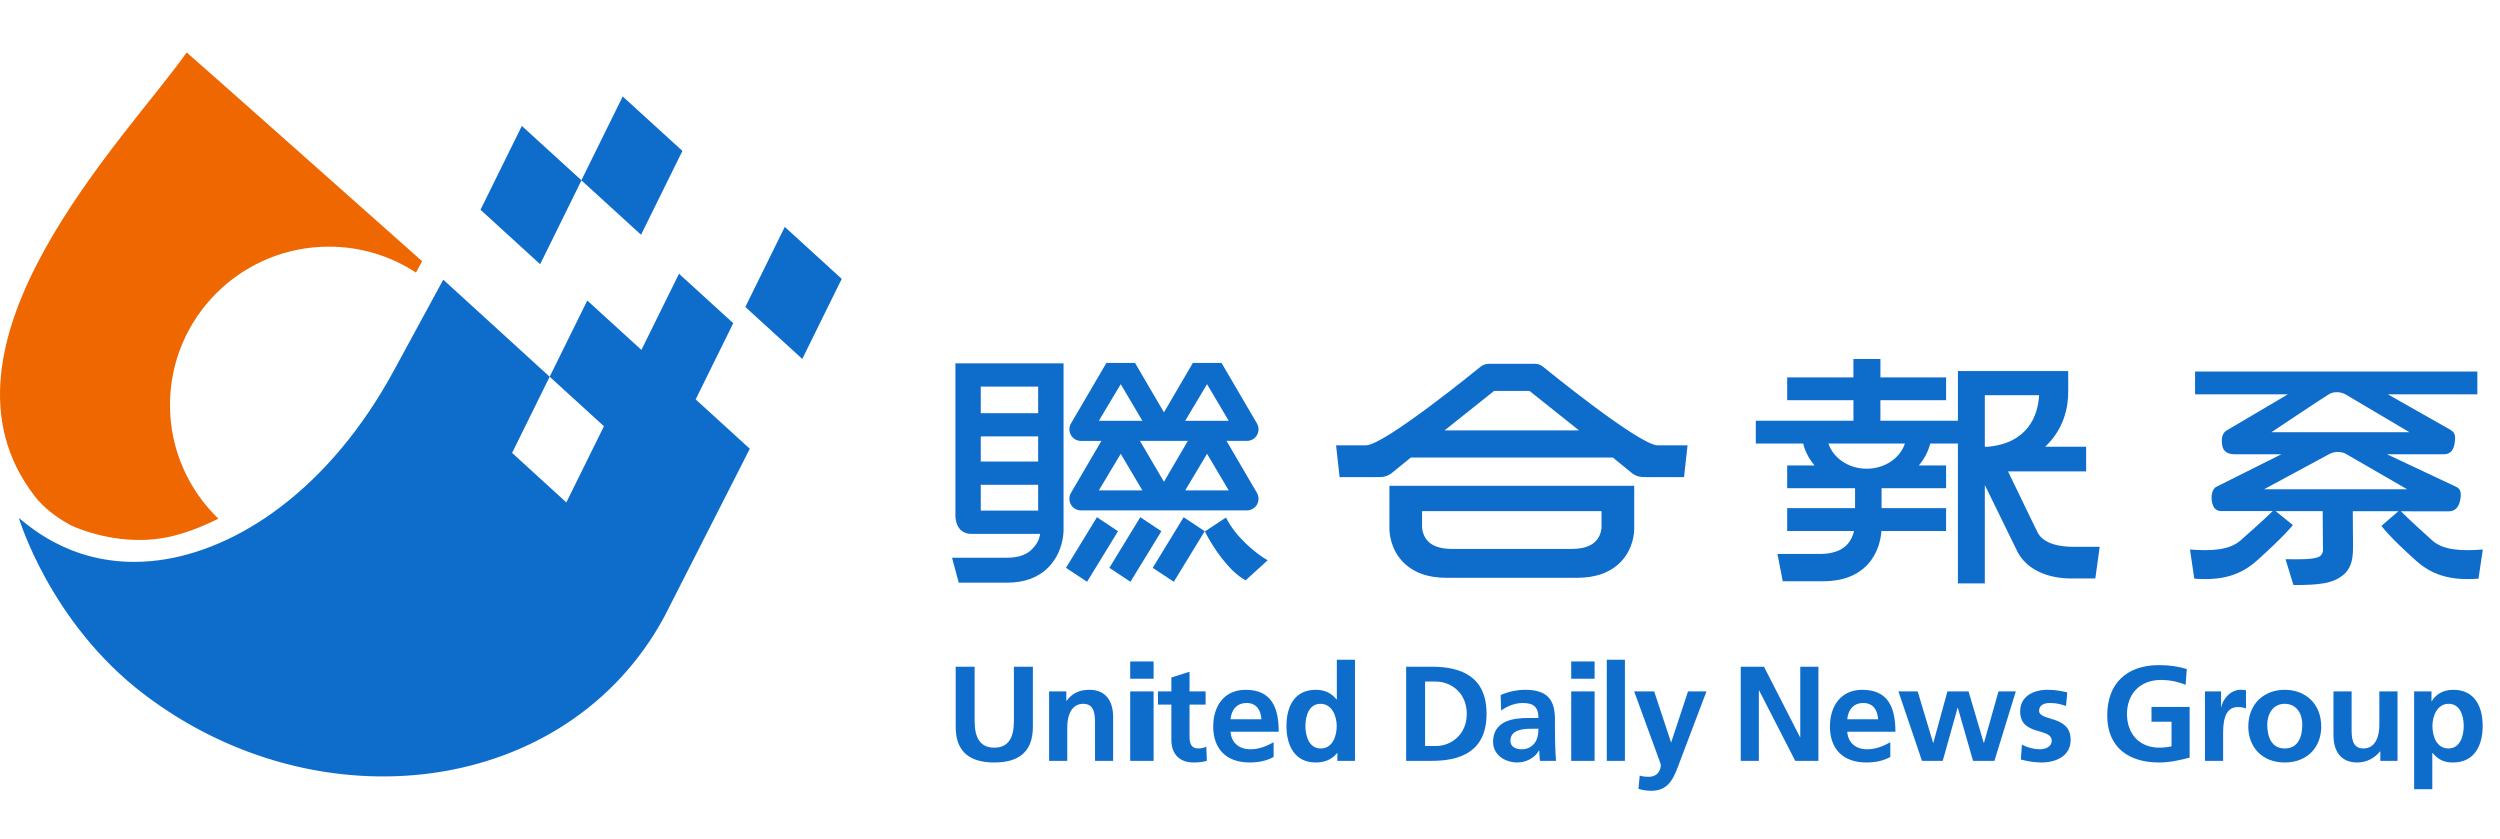 <svg xmlns="http://www.w3.org/2000/svg" width="143" height="48" viewBox="0 0 143 48">
    <g fill="none" fill-rule="evenodd">
        <g>
            <g>
                <g>
                    <path fill="#EE6700" d="M9.723 23.163c0-5 4.071-9.055 9.089-9.055 1.842 0 3.553.547 4.982 1.484.227-.41.352-.65.352-.65S10.686 2.984 10.679 3C7.3 7.808-4.681 19.754 1.985 28.38c.49.637 1.213 1.205 2.066 1.666 1.424.65 3.553 1.085 5.486.69.94-.191 1.938-.557 2.953-1.068-1.705-1.648-2.767-3.952-2.767-6.505" transform="translate(-120, -251) translate(109, 120) translate(11, 131)"/>
                    <path fill="#0E6DCB" d="M38.838 15.657l3.104 2.83-2.15 4.358 3.098 2.824-4.884 9.593c-5.551 10.303-19.755 12.081-29.78 4.44C2.854 35.614 1.08 29.63 1.08 29.63c.65.502 3.335 3 7.94 2.424 4.565-.57 9.849-4.09 13.528-10.893l2.806-5.164 6.087 5.553 2.151-4.36 3.097 2.825 2.149-4.357zm-7.397 5.892l-2.149 4.357 3.103 2.832 2.15-4.357-.006-.007-3.098-2.825zm13.448-8.571l3.258 2.973-2.257 4.58-3.258-2.973 2.257-4.58zm-9.27-7.46l3.415 3.114-2.366 4.796-3.409-3.11-2.362 4.796-3.413-3.116 2.365-4.795 3.406 3.107 2.364-4.792zM94.619 39.548l.96 2.902h.017l.959-2.902h1.055l-1.495 3.943c-.333.88-.576 1.742-1.658 1.742-.249 0-.496-.037-.736-.107l.07-.764c.13.046.279.07.533.07.418 0 .675-.286.675-.709l-1.525-4.175h1.145zm45.716-.091c1.224 0 1.674.97 1.674 2.067 0 1.088-.45 2.09-1.697 2.09-.442 0-.804-.109-1.17-.547h-.014v2.075h-1.04v-5.593h.993v.56h.016c.232-.383.626-.652 1.238-.652zm-33.813 0c1.48 0 1.896 1.01 1.896 2.398h-2.755c.046.64.494 1.003 1.138 1.003.504 0 .937-.185 1.325-.401v.841c-.38.207-.813.316-1.37.316-1.319 0-2.084-.756-2.084-2.06 0-1.15.612-2.097 1.85-2.097zm27.99.091v2.122c0 .487.007 1.142.674 1.142.751 0 .912-.81.912-1.32v-1.944h1.04v3.972h-.983v-.539h-.015c-.32.387-.769.633-1.312.633-.942 0-1.354-.662-1.354-1.558v-2.508h1.038zm-66.47-1.125v1.125h.919v.757h-.92v1.851c0 .34.09.655.487.655.187 0 .365-.037.472-.107l.032.816c-.217.062-.457.094-.766.094-.814 0-1.264-.503-1.264-1.29v-2.019h-.766v-.757h.766v-.794l1.04-.33zm55.457-.379c.626 0 1.122.085 1.586.225l-.068.908c-.42-.192-.963-.285-1.396-.285-1.262 0-1.958.85-1.958 1.953 0 1.094.683 1.92 1.836 1.92.293 0 .525-.03.713-.077v-1.405h-1.147v-.846h2.182v2.898c-.573.155-1.169.279-1.748.279-1.752 0-2.966-.871-2.966-2.693 0-1.842 1.13-2.877 2.966-2.877zm-67.75.092v3.11c0 .918.295 1.52 1.124 1.52.829 0 1.122-.602 1.122-1.52v-3.11h1.085v3.44c0 1.444-.821 2.038-2.207 2.038-1.385 0-2.208-.594-2.208-2.038v-3.44h1.085zm21.756-.4v5.784h-1.008v-.446h-.014c-.31.385-.736.54-1.226.54-1.222 0-1.672-1.002-1.672-2.09 0-1.097.45-2.067 1.672-2.067.52 0 .884.176 1.194.553h.016v-2.274h1.038zm39.612 1.72c.486 0 .805.077 1.13.146l-.07.78c-.319-.109-.55-.17-.929-.17-.278 0-.612.099-.612.44 0 .631 1.805.23 1.805 1.666 0 .927-.829 1.296-1.672 1.296-.394 0-.8-.07-1.177-.17l.062-.849c.326.163.665.263 1.023.263.262 0 .68-.1.68-.487 0-.778-1.803-.247-1.803-1.68 0-.858.751-1.234 1.563-1.234zm13.568 0c1.186 0 2.09.795 2.09 2.108 0 1.14-.764 2.05-2.09 2.05-1.316 0-2.082-.91-2.082-2.05 0-1.313.906-2.107 2.082-2.107zm-59.438 0c1.48 0 1.896 1.01 1.896 2.399h-2.757c.047.64.497 1.003 1.138 1.003.506 0 .939-.185 1.327-.401v.841c-.382.207-.813.316-1.372.316-1.316 0-2.083-.756-2.083-2.06 0-1.15.612-2.097 1.851-2.097zm15.977 0c1.216 0 1.719.501 1.719 1.674v.509c0 .4.008.7.015.994.008.302.024.58.046.887h-.914c-.038-.207-.038-.469-.045-.591h-.017c-.24.438-.758.684-1.23.684-.705 0-1.394-.423-1.394-1.18 0-.594.285-.94.681-1.134.394-.192.906-.23 1.338-.23h.575c0-.642-.287-.857-.898-.857-.443 0-.883.17-1.233.433l-.029-.889c.401-.185.944-.3 1.386-.3zm-21.238.092v3.972h-1.339v-3.972h1.339zm62.167-.092c.101 0 .209 0 .317.03v1.042c-.093-.053-.28-.084-.466-.084-.797 0-.84.941-.842 1.525v1.551h-1.037v-3.972h.92v.903h.015c.047-.37.473-.995 1.093-.995zm-27.253-1.32l2.06 4.028h.015v-4.028h1.038v5.384h-1.326l-2.064-4.024h-.017v4.024H99.57v-5.384h1.331zm-38.583 1.32c.945 0 1.354.663 1.354 1.559v2.505h-1.035V41.4c0-.485-.01-1.142-.674-1.142-.752 0-.914.812-.914 1.32v1.943h-1.039v-3.972h.985v.541h.014c.326-.456.768-.633 1.309-.633zm28.894.092v3.972h-1.338v-3.972h1.338zm-9.3-1.412c1.658 0 3.12.554 3.12 2.692s-1.462 2.692-3.12 2.692h-1.48v-5.384zm11.034-.4v5.784h-1.037v-5.784h1.037zm16.746 1.812l.882 2.94h.014l.806-2.94h1.208l.867 2.94h.017l.828-2.94h.991l-1.223 3.972h-1.223l-.868-3.03h-.016l-.85 3.03h-1.187l-1.347-3.972h1.1zm-21.693 2.137h-.45c-.464 0-1.153.077-1.153.686 0 .34.287.487.658.487.316 0 .565-.14.728-.355.17-.225.217-.508.217-.818zm52.067-1.428c-.665 0-.93.711-.93 1.267 0 .562.223 1.288.916 1.288.68 0 .874-.742.874-1.288 0-.532-.186-1.267-.86-1.267zm-64.536 0c-.673 0-.86.735-.86 1.267 0 .547.195 1.288.875 1.288.692 0 .916-.726.916-1.288 0-.556-.265-1.267-.931-1.267zm55.156 0c-.672 0-.998.588-.998 1.181 0 .657.21 1.373.998 1.373.8 0 1.006-.71 1.006-1.373 0-.61-.324-1.18-1.006-1.18zM82.12 38.985h-.605v3.688h.605c.907 0 1.78-.671 1.78-1.845 0-1.171-.873-1.843-1.78-1.843zm-10.81 1.227c-.582 0-.877.401-.924.932h1.768c-.031-.5-.266-.932-.844-.932zm35.274 0c-.58 0-.875.401-.921.932h1.765c-.03-.5-.264-.932-.844-.932zm-40.598-2.376v.988h-1.339v-.988h1.339zm25.225 0v.988h-1.338v-.988h1.338zm50.493-16.585v1.306h-5.117l3.5 1.983c.3.177.41.286.31.857-.075.447-.326.588-.625.588h-3.234l3.929 1.848c.295.128.344.382.246.813-.095.422-.324.602-.648.602l-2.735-.002c.113.114.545.543 1.791 1.664.618.558 1.646.62 2.896.522l-.247 1.667c-1.642.129-2.688-.232-3.592-1.045-1.59-1.425-1.96-1.975-1.96-1.975l.97-.837h-2.609c.008.811.014 1.945.014 2.018 0 .567-.046 1.137-.474 1.55-.624.597-1.542.654-2.935.654l-.452-1.477c.824 0 1.78.043 2.018-.216.156-.167.123-.364.12-.386l.003.021c-.005-.031-.013-1.297-.016-2.168l-2.693-.002.99.798s-.458.595-2.045 2.02c-.907.813-1.95 1.174-3.596 1.045l-.246-1.667c1.25.098 2.27.03 2.894-.522 1.224-1.076 1.665-1.51 1.838-1.675l-2.934-.002c-.324 0-.467-.191-.535-.497s-.028-.775.27-.903l3.693-1.848h-2.616c-.298 0-.681-.046-.762-.497-.089-.498.042-.775.313-.903l3.435-2.028h-5.305V21.25h16.146zm-34.145-.717v1.052h3.758v1.306h-3.758v1.175h4.434v-2.84h6.308v1.2c0 .847-.223 2.09-1.318 3.128h2.344v1.41h-4.467c.576 1.193 1.607 3.337 1.73 3.562.076.108.406.743 2.003.751h1.509l-.25 1.812h-1.413c-.625 0-2.257-.145-3.002-1.459-.007-.01-.014-.022-.02-.035l-1.885-3.853v5.629h-1.54v-8.003h-1.583c-.115.463-.34.89-.652 1.256h1.56v1.302h-3.691v1.14h3.69v1.305h-3.698c-.04.51-.206 1.275-.77 1.894-.593.653-1.457.983-2.565.983h-2.31l-.303-1.562h2.415c.715 0 1.247-.182 1.577-.546.214-.233.33-.515.39-.769h-3.826v-1.306h3.883v-1.139h-3.883v-1.302h1.567c-.312-.366-.54-.793-.652-1.256h-2.71v-1.302h5.586v-1.175h-3.791v-1.306h3.79v-1.052h1.543zm-46.724.25v9.564c-.006.288-.077 1.282-.855 2.09-.572.59-1.368.891-2.365.891h-2.774l-.386-1.427h3.16c.622 0 1.098-.164 1.412-.484.328-.334.434-.615.47-.88H55.57c-.861 0-.919-.851-.92-1.04v-8.715h6.186zm1.91 8.8l1.205.802-1.77 2.892-1.206-.798 1.771-2.895zm4.96 0l1.204.802-1.768 2.892-1.205-.798 1.768-2.895zm-2.48 0l1.206.802-1.77 2.892-1.205-.798 1.768-2.895zm4.902.017c.535 1.094 1.694 2.059 2.382 2.448-.004.002-1.259 1.146-1.259 1.146-.963-.515-1.883-1.907-2.333-2.794zm23.35-1.811v2.439c0 .188-.026 1.138-.764 1.907-.585.606-1.424.915-2.498.915h-7.479c-1.072 0-1.911-.309-2.494-.915-.74-.773-.768-1.723-.768-1.907v-2.44h14.003zm-1.87 1.448H81.342v.914c.003.073.034.5.346.815.284.288.748.432 1.377.432h6.822c.631 0 1.094-.144 1.377-.432.342-.343.345-.82.345-.825l-.002-.013v-.891zM59.383 27.73H56.1v1.478h3.283V27.73zm5.54-6.972l1.656 2.828 1.654-2.828h1.638l2.025 3.46c.119.203.123.46.005.667-.118.207-.337.334-.574.334h-1.17l1.74 2.971c.118.206.122.462.004.67-.118.205-.337.335-.574.335H61.83c-.238 0-.457-.13-.574-.336-.117-.207-.117-.463.005-.669L63 25.22h-1.17c-.237 0-.456-.127-.573-.334-.117-.208-.117-.464.005-.668l2.024-3.459h1.638zm-.817 5.2l-1.253 2.094h2.493l-1.24-2.095zm4.938 0l-1.252 2.094h2.492l-1.24-2.095zm65.183.027s-.452-.304-1.013 0l-3.707 2h8.181zm-66.28-.766h-2.74l1.372 2.339 1.367-2.34zm19.844-4.41c.196 0 .387.075.529.213.02.018 5.457 4.45 6.493 4.45h1.715l-.202 1.818h-2.18c-.308 0-.488-.016-.762-.2-.343-.281-.727-.594-1.128-.919H80.699c-.404.325-.786.638-1.128.918-.32.211-.505.201-.906.201h-2.04l-.202-1.819h1.716c1.036 0 6.474-4.431 6.493-4.45.142-.137.333-.211.53-.211zm21.171 4.56h-4.376c.274.832 1.15 1.441 2.189 1.441 1.04 0 1.914-.609 2.187-1.44zm-49.579-.406H56.1V26.4h3.283v-1.437zm57.253-2.358h-3.104v2.95h.159c2.325-.207 2.888-1.813 2.945-2.95zm17.526-.048s-.486-.282-.955 0c-.468.284-3.28 2.166-3.28 2.166h7.895zm-46.674-.197h-2.023s-1.319 1.044-2.837 2.26h7.695c-1.518-1.216-2.835-2.26-2.835-2.26zm-18.444-.385l-1.252 2.096h2.492l-1.24-2.096zm-4.938 0l-1.253 2.096h2.493l-1.24-2.096zm-4.723.139H56.1v1.52h3.283v-1.52z" transform="translate(-120, -251) translate(109, 120) translate(11, 131)"/>
                </g>
            </g>
        </g>
    </g>
</svg>
